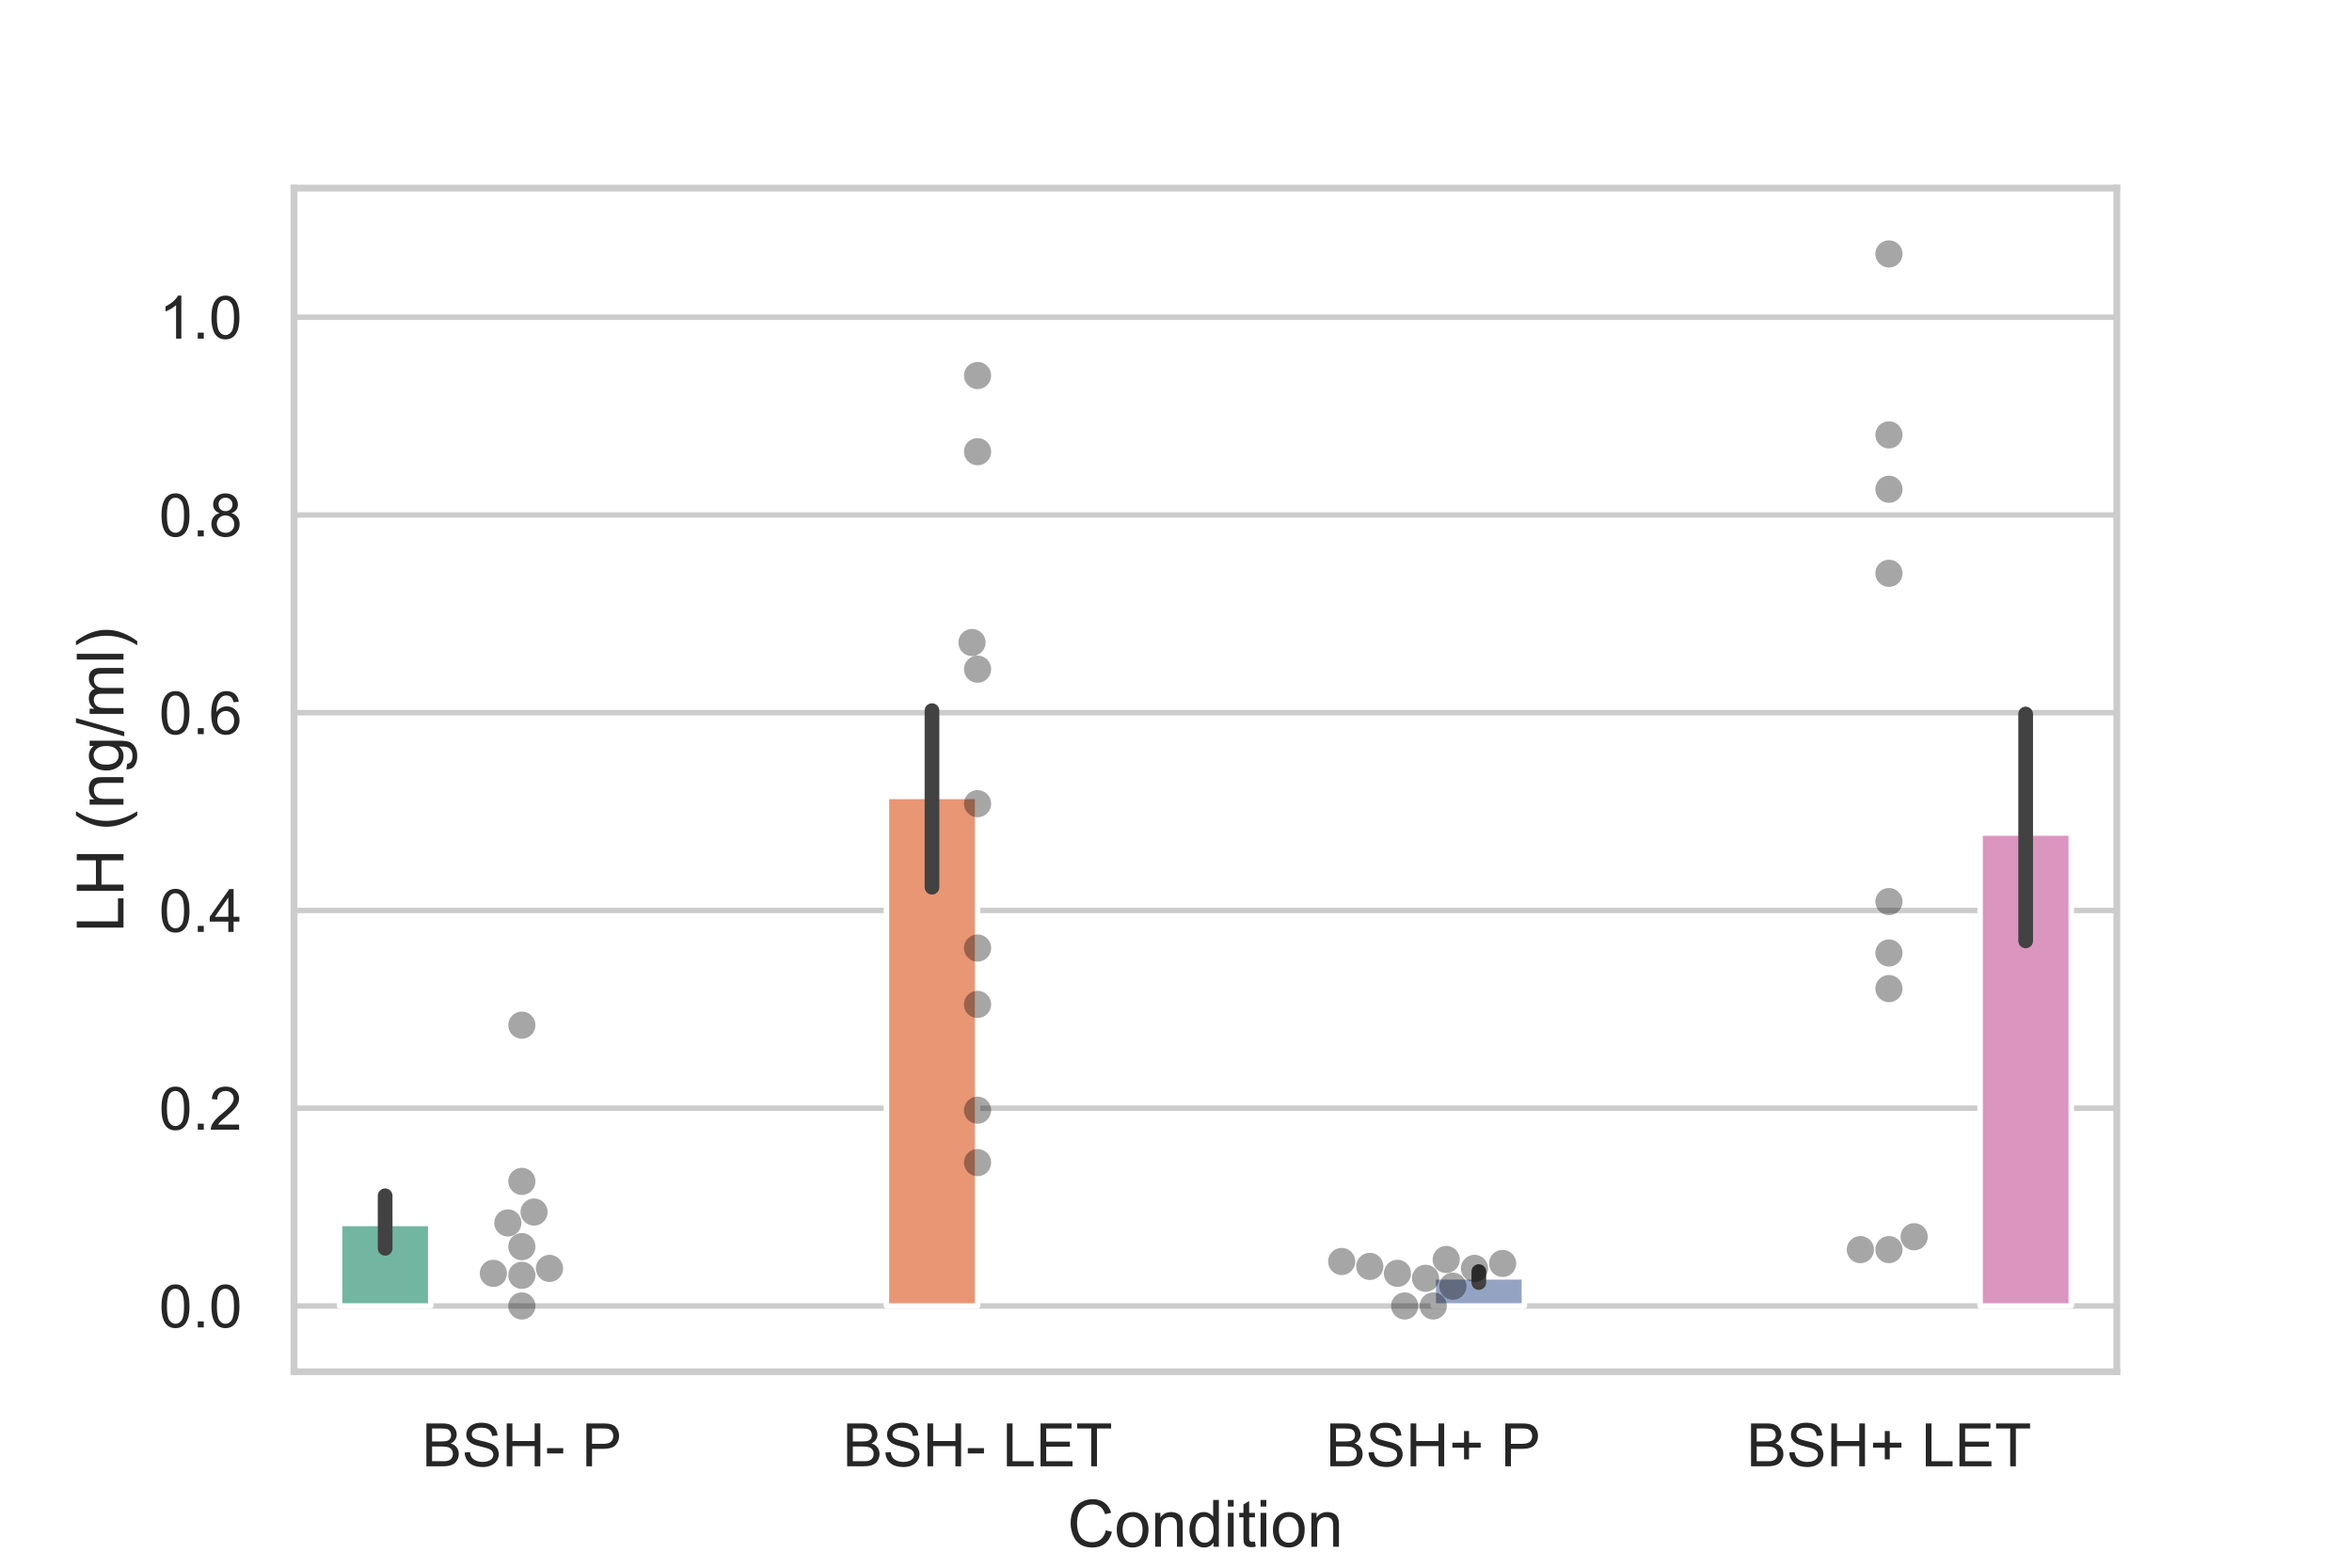 <?xml version="1.0" encoding="utf-8" standalone="no"?>
<!DOCTYPE svg PUBLIC "-//W3C//DTD SVG 1.1//EN"
  "http://www.w3.org/Graphics/SVG/1.1/DTD/svg11.dtd">
<!-- Created with matplotlib (https://matplotlib.org/) -->
<svg height="288pt" version="1.1" viewBox="0 0 432 288" width="432pt" xmlns="http://www.w3.org/2000/svg" xmlns:xlink="http://www.w3.org/1999/xlink">
 <defs>
  <style type="text/css">
*{stroke-linecap:butt;stroke-linejoin:round;white-space:pre;}
  </style>
 </defs>
 <g id="figure_1">
  <g id="patch_1">
   <path d="M 0 288 
L 432 288 
L 432 0 
L 0 0 
z
" style="fill:#ffffff;"/>
  </g>
  <g id="axes_1">
   <g id="patch_2">
    <path d="M 54 252 
L 388.8 252 
L 388.8 34.56 
L 54 34.56 
z
" style="fill:#ffffff;"/>
   </g>
   <g id="matplotlib.axis_1">
    <g id="xtick_1">
     <g id="text_1">
      <!-- BSH- P -->
      <defs>
       <path d="M 7.328 0 
L 7.328 71.578 
L 34.188 71.578 
Q 42.391 71.578 47.344 69.406 
Q 52.297 67.234 55.094 62.719 
Q 57.906 58.203 57.906 53.266 
Q 57.906 48.688 55.422 44.625 
Q 52.938 40.578 47.906 38.094 
Q 54.391 36.188 57.875 31.594 
Q 61.375 27 61.375 20.75 
Q 61.375 15.719 59.25 11.391 
Q 57.125 7.078 54 4.734 
Q 50.875 2.391 46.156 1.188 
Q 41.453 0 34.625 0 
z
M 16.797 41.5 
L 32.281 41.5 
Q 38.578 41.5 41.312 42.328 
Q 44.922 43.406 46.75 45.891 
Q 48.578 48.391 48.578 52.156 
Q 48.578 55.719 46.875 58.422 
Q 45.172 61.141 41.984 62.141 
Q 38.812 63.141 31.109 63.141 
L 16.797 63.141 
z
M 16.797 8.453 
L 34.625 8.453 
Q 39.203 8.453 41.062 8.797 
Q 44.344 9.375 46.531 10.734 
Q 48.734 12.109 50.141 14.719 
Q 51.562 17.328 51.562 20.75 
Q 51.562 24.75 49.516 27.703 
Q 47.469 30.672 43.828 31.859 
Q 40.188 33.062 33.344 33.062 
L 16.797 33.062 
z
" id="ArialMT-66"/>
       <path d="M 4.5 23 
L 13.422 23.781 
Q 14.062 18.406 16.375 14.969 
Q 18.703 11.531 23.578 9.406 
Q 28.469 7.281 34.578 7.281 
Q 39.984 7.281 44.141 8.891 
Q 48.297 10.5 50.312 13.297 
Q 52.344 16.109 52.344 19.438 
Q 52.344 22.797 50.391 25.312 
Q 48.438 27.828 43.953 29.547 
Q 41.062 30.672 31.203 33.031 
Q 21.344 35.406 17.391 37.5 
Q 12.25 40.188 9.734 44.156 
Q 7.234 48.141 7.234 53.078 
Q 7.234 58.5 10.297 63.203 
Q 13.375 67.922 19.281 70.359 
Q 25.203 72.797 32.422 72.797 
Q 40.375 72.797 46.453 70.234 
Q 52.547 67.672 55.812 62.688 
Q 59.078 57.719 59.328 51.422 
L 50.25 50.734 
Q 49.516 57.516 45.281 60.984 
Q 41.062 64.453 32.812 64.453 
Q 24.219 64.453 20.281 61.297 
Q 16.359 58.156 16.359 53.719 
Q 16.359 49.859 19.141 47.359 
Q 21.875 44.875 33.422 42.266 
Q 44.969 39.656 49.266 37.703 
Q 55.516 34.812 58.484 30.391 
Q 61.469 25.984 61.469 20.219 
Q 61.469 14.5 58.203 9.438 
Q 54.938 4.391 48.797 1.578 
Q 42.672 -1.219 35.016 -1.219 
Q 25.297 -1.219 18.719 1.609 
Q 12.156 4.438 8.422 10.125 
Q 4.688 15.828 4.5 23 
z
" id="ArialMT-83"/>
       <path d="M 8.016 0 
L 8.016 71.578 
L 17.484 71.578 
L 17.484 42.188 
L 54.688 42.188 
L 54.688 71.578 
L 64.156 71.578 
L 64.156 0 
L 54.688 0 
L 54.688 33.734 
L 17.484 33.734 
L 17.484 0 
z
" id="ArialMT-72"/>
       <path d="M 3.172 21.484 
L 3.172 30.328 
L 30.172 30.328 
L 30.172 21.484 
z
" id="ArialMT-45"/>
       <path id="ArialMT-32"/>
       <path d="M 7.719 0 
L 7.719 71.578 
L 34.719 71.578 
Q 41.844 71.578 45.609 70.906 
Q 50.875 70.016 54.438 67.547 
Q 58.016 65.094 60.188 60.641 
Q 62.359 56.203 62.359 50.875 
Q 62.359 41.75 56.547 35.422 
Q 50.734 29.109 35.547 29.109 
L 17.188 29.109 
L 17.188 0 
z
M 17.188 37.547 
L 35.688 37.547 
Q 44.875 37.547 48.734 40.969 
Q 52.594 44.391 52.594 50.594 
Q 52.594 55.078 50.312 58.266 
Q 48.047 61.469 44.344 62.5 
Q 41.938 63.141 35.5 63.141 
L 17.188 63.141 
z
" id="ArialMT-80"/>
      </defs>
      <g style="fill:#262626;" transform="translate(77.513 269.374)scale(0.11 -0.11)">
       <use xlink:href="#ArialMT-66"/>
       <use x="66.699" xlink:href="#ArialMT-83"/>
       <use x="133.398" xlink:href="#ArialMT-72"/>
       <use x="205.615" xlink:href="#ArialMT-45"/>
       <use x="238.916" xlink:href="#ArialMT-32"/>
       <use x="266.699" xlink:href="#ArialMT-80"/>
      </g>
     </g>
    </g>
    <g id="xtick_2">
     <g id="text_2">
      <!-- BSH- LET -->
      <defs>
       <path d="M 7.328 0 
L 7.328 71.578 
L 16.797 71.578 
L 16.797 8.453 
L 52.047 8.453 
L 52.047 0 
z
" id="ArialMT-76"/>
       <path d="M 7.906 0 
L 7.906 71.578 
L 59.672 71.578 
L 59.672 63.141 
L 17.391 63.141 
L 17.391 41.219 
L 56.984 41.219 
L 56.984 32.812 
L 17.391 32.812 
L 17.391 8.453 
L 61.328 8.453 
L 61.328 0 
z
" id="ArialMT-69"/>
       <path d="M 25.922 0 
L 25.922 63.141 
L 2.344 63.141 
L 2.344 71.578 
L 59.078 71.578 
L 59.078 63.141 
L 35.406 63.141 
L 35.406 0 
z
" id="ArialMT-84"/>
      </defs>
      <g style="fill:#262626;" transform="translate(154.795 269.374)scale(0.11 -0.11)">
       <use xlink:href="#ArialMT-66"/>
       <use x="66.699" xlink:href="#ArialMT-83"/>
       <use x="133.398" xlink:href="#ArialMT-72"/>
       <use x="205.615" xlink:href="#ArialMT-45"/>
       <use x="238.916" xlink:href="#ArialMT-32"/>
       <use x="266.699" xlink:href="#ArialMT-76"/>
       <use x="322.314" xlink:href="#ArialMT-69"/>
       <use x="389.014" xlink:href="#ArialMT-84"/>
      </g>
     </g>
    </g>
    <g id="xtick_3">
     <g id="text_3">
      <!-- BSH+ P -->
      <defs>
       <path d="M 25.047 11.578 
L 25.047 31.203 
L 5.562 31.203 
L 5.562 39.406 
L 25.047 39.406 
L 25.047 58.891 
L 33.344 58.891 
L 33.344 39.406 
L 52.828 39.406 
L 52.828 31.203 
L 33.344 31.203 
L 33.344 11.578 
z
" id="ArialMT-43"/>
      </defs>
      <g style="fill:#262626;" transform="translate(243.532 269.374)scale(0.11 -0.11)">
       <use xlink:href="#ArialMT-66"/>
       <use x="66.699" xlink:href="#ArialMT-83"/>
       <use x="133.398" xlink:href="#ArialMT-72"/>
       <use x="205.615" xlink:href="#ArialMT-43"/>
       <use x="264.014" xlink:href="#ArialMT-32"/>
       <use x="291.797" xlink:href="#ArialMT-80"/>
      </g>
     </g>
    </g>
    <g id="xtick_4">
     <g id="text_4">
      <!-- BSH+ LET -->
      <g style="fill:#262626;" transform="translate(320.814 269.374)scale(0.11 -0.11)">
       <use xlink:href="#ArialMT-66"/>
       <use x="66.699" xlink:href="#ArialMT-83"/>
       <use x="133.398" xlink:href="#ArialMT-72"/>
       <use x="205.615" xlink:href="#ArialMT-43"/>
       <use x="264.014" xlink:href="#ArialMT-32"/>
       <use x="291.797" xlink:href="#ArialMT-76"/>
       <use x="347.412" xlink:href="#ArialMT-69"/>
       <use x="414.111" xlink:href="#ArialMT-84"/>
      </g>
     </g>
    </g>
    <g id="text_5">
     <!-- Condition -->
     <defs>
      <path d="M 58.797 25.094 
L 68.266 22.703 
Q 65.281 11.031 57.547 4.906 
Q 49.812 -1.219 38.625 -1.219 
Q 27.047 -1.219 19.797 3.484 
Q 12.547 8.203 8.766 17.141 
Q 4.984 26.078 4.984 36.328 
Q 4.984 47.516 9.25 55.828 
Q 13.531 64.156 21.406 68.469 
Q 29.297 72.797 38.766 72.797 
Q 49.516 72.797 56.828 67.328 
Q 64.156 61.859 67.047 51.953 
L 57.719 49.75 
Q 55.219 57.562 50.484 61.125 
Q 45.75 64.703 38.578 64.703 
Q 30.328 64.703 24.781 60.734 
Q 19.234 56.781 16.984 50.109 
Q 14.75 43.453 14.75 36.375 
Q 14.75 27.25 17.406 20.438 
Q 20.062 13.625 25.672 10.25 
Q 31.297 6.891 37.844 6.891 
Q 45.797 6.891 51.312 11.469 
Q 56.844 16.062 58.797 25.094 
z
" id="ArialMT-67"/>
      <path d="M 3.328 25.922 
Q 3.328 40.328 11.328 47.266 
Q 18.016 53.031 27.641 53.031 
Q 38.328 53.031 45.109 46.016 
Q 51.906 39.016 51.906 26.656 
Q 51.906 16.656 48.906 10.906 
Q 45.906 5.172 40.156 2 
Q 34.422 -1.172 27.641 -1.172 
Q 16.75 -1.172 10.031 5.812 
Q 3.328 12.797 3.328 25.922 
z
M 12.359 25.922 
Q 12.359 15.969 16.703 11.016 
Q 21.047 6.062 27.641 6.062 
Q 34.188 6.062 38.531 11.031 
Q 42.875 16.016 42.875 26.219 
Q 42.875 35.844 38.5 40.797 
Q 34.125 45.75 27.641 45.75 
Q 21.047 45.75 16.703 40.812 
Q 12.359 35.891 12.359 25.922 
z
" id="ArialMT-111"/>
      <path d="M 6.594 0 
L 6.594 51.859 
L 14.5 51.859 
L 14.5 44.484 
Q 20.219 53.031 31 53.031 
Q 35.688 53.031 39.625 51.344 
Q 43.562 49.656 45.516 46.922 
Q 47.469 44.188 48.25 40.438 
Q 48.734 37.984 48.734 31.891 
L 48.734 0 
L 39.938 0 
L 39.938 31.547 
Q 39.938 36.922 38.906 39.578 
Q 37.891 42.234 35.281 43.812 
Q 32.672 45.406 29.156 45.406 
Q 23.531 45.406 19.453 41.844 
Q 15.375 38.281 15.375 28.328 
L 15.375 0 
z
" id="ArialMT-110"/>
      <path d="M 40.234 0 
L 40.234 6.547 
Q 35.297 -1.172 25.734 -1.172 
Q 19.531 -1.172 14.328 2.25 
Q 9.125 5.672 6.266 11.797 
Q 3.422 17.922 3.422 25.875 
Q 3.422 33.641 6 39.969 
Q 8.594 46.297 13.766 49.656 
Q 18.953 53.031 25.344 53.031 
Q 30.031 53.031 33.688 51.047 
Q 37.359 49.078 39.656 45.906 
L 39.656 71.578 
L 48.391 71.578 
L 48.391 0 
z
M 12.453 25.875 
Q 12.453 15.922 16.641 10.984 
Q 20.844 6.062 26.562 6.062 
Q 32.328 6.062 36.344 10.766 
Q 40.375 15.484 40.375 25.141 
Q 40.375 35.797 36.266 40.766 
Q 32.172 45.75 26.172 45.75 
Q 20.312 45.75 16.375 40.969 
Q 12.453 36.188 12.453 25.875 
z
" id="ArialMT-100"/>
      <path d="M 6.641 61.469 
L 6.641 71.578 
L 15.438 71.578 
L 15.438 61.469 
z
M 6.641 0 
L 6.641 51.859 
L 15.438 51.859 
L 15.438 0 
z
" id="ArialMT-105"/>
      <path d="M 25.781 7.859 
L 27.047 0.094 
Q 23.344 -0.688 20.406 -0.688 
Q 15.625 -0.688 12.984 0.828 
Q 10.359 2.344 9.281 4.812 
Q 8.203 7.281 8.203 15.188 
L 8.203 45.016 
L 1.766 45.016 
L 1.766 51.859 
L 8.203 51.859 
L 8.203 64.703 
L 16.938 69.969 
L 16.938 51.859 
L 25.781 51.859 
L 25.781 45.016 
L 16.938 45.016 
L 16.938 14.703 
Q 16.938 10.938 17.406 9.859 
Q 17.875 8.797 18.922 8.156 
Q 19.969 7.516 21.922 7.516 
Q 23.391 7.516 25.781 7.859 
z
" id="ArialMT-116"/>
     </defs>
     <g style="fill:#262626;" transform="translate(196.051 284.149)scale(0.12 -0.12)">
      <use xlink:href="#ArialMT-67"/>
      <use x="72.217" xlink:href="#ArialMT-111"/>
      <use x="127.832" xlink:href="#ArialMT-110"/>
      <use x="183.447" xlink:href="#ArialMT-100"/>
      <use x="239.062" xlink:href="#ArialMT-105"/>
      <use x="261.279" xlink:href="#ArialMT-116"/>
      <use x="289.062" xlink:href="#ArialMT-105"/>
      <use x="311.279" xlink:href="#ArialMT-111"/>
      <use x="366.895" xlink:href="#ArialMT-110"/>
     </g>
    </g>
   </g>
   <g id="matplotlib.axis_2">
    <g id="ytick_1">
     <g id="line2d_1">
      <path clip-path="url(#pdc16685ff1)" d="M 54 239.92 
L 388.8 239.92 
" style="fill:none;stroke:#cccccc;stroke-linecap:round;"/>
     </g>
     <g id="text_6">
      <!-- 0.0 -->
      <defs>
       <path d="M 4.156 35.297 
Q 4.156 48 6.766 55.734 
Q 9.375 63.484 14.516 67.672 
Q 19.672 71.875 27.484 71.875 
Q 33.25 71.875 37.594 69.547 
Q 41.938 67.234 44.766 62.859 
Q 47.609 58.5 49.219 52.219 
Q 50.828 45.953 50.828 35.297 
Q 50.828 22.703 48.234 14.969 
Q 45.656 7.234 40.5 3 
Q 35.359 -1.219 27.484 -1.219 
Q 17.141 -1.219 11.234 6.203 
Q 4.156 15.141 4.156 35.297 
z
M 13.188 35.297 
Q 13.188 17.672 17.312 11.828 
Q 21.438 6 27.484 6 
Q 33.547 6 37.672 11.859 
Q 41.797 17.719 41.797 35.297 
Q 41.797 52.984 37.672 58.781 
Q 33.547 64.594 27.391 64.594 
Q 21.344 64.594 17.719 59.469 
Q 13.188 52.938 13.188 35.297 
z
" id="ArialMT-48"/>
       <path d="M 9.078 0 
L 9.078 10.016 
L 19.094 10.016 
L 19.094 0 
z
" id="ArialMT-46"/>
      </defs>
      <g style="fill:#262626;" transform="translate(29.21 243.857)scale(0.11 -0.11)">
       <use xlink:href="#ArialMT-48"/>
       <use x="55.615" xlink:href="#ArialMT-46"/>
       <use x="83.398" xlink:href="#ArialMT-48"/>
      </g>
     </g>
    </g>
    <g id="ytick_2">
     <g id="line2d_2">
      <path clip-path="url(#pdc16685ff1)" d="M 54 203.591 
L 388.8 203.591 
" style="fill:none;stroke:#cccccc;stroke-linecap:round;"/>
     </g>
     <g id="text_7">
      <!-- 0.2 -->
      <defs>
       <path d="M 50.344 8.453 
L 50.344 0 
L 3.031 0 
Q 2.938 3.172 4.047 6.109 
Q 5.859 10.938 9.828 15.625 
Q 13.812 20.312 21.344 26.469 
Q 33.016 36.031 37.109 41.625 
Q 41.219 47.219 41.219 52.203 
Q 41.219 57.422 37.469 61 
Q 33.734 64.594 27.734 64.594 
Q 21.391 64.594 17.578 60.781 
Q 13.766 56.984 13.719 50.25 
L 4.688 51.172 
Q 5.609 61.281 11.656 66.578 
Q 17.719 71.875 27.938 71.875 
Q 38.234 71.875 44.234 66.156 
Q 50.25 60.453 50.25 52 
Q 50.25 47.703 48.484 43.547 
Q 46.734 39.406 42.656 34.812 
Q 38.578 30.219 29.109 22.219 
Q 21.188 15.578 18.938 13.203 
Q 16.703 10.844 15.234 8.453 
z
" id="ArialMT-50"/>
      </defs>
      <g style="fill:#262626;" transform="translate(29.21 207.528)scale(0.11 -0.11)">
       <use xlink:href="#ArialMT-48"/>
       <use x="55.615" xlink:href="#ArialMT-46"/>
       <use x="83.398" xlink:href="#ArialMT-50"/>
      </g>
     </g>
    </g>
    <g id="ytick_3">
     <g id="line2d_3">
      <path clip-path="url(#pdc16685ff1)" d="M 54 167.263 
L 388.8 167.263 
" style="fill:none;stroke:#cccccc;stroke-linecap:round;"/>
     </g>
     <g id="text_8">
      <!-- 0.4 -->
      <defs>
       <path d="M 32.328 0 
L 32.328 17.141 
L 1.266 17.141 
L 1.266 25.203 
L 33.938 71.578 
L 41.109 71.578 
L 41.109 25.203 
L 50.781 25.203 
L 50.781 17.141 
L 41.109 17.141 
L 41.109 0 
z
M 32.328 25.203 
L 32.328 57.469 
L 9.906 25.203 
z
" id="ArialMT-52"/>
      </defs>
      <g style="fill:#262626;" transform="translate(29.21 171.199)scale(0.11 -0.11)">
       <use xlink:href="#ArialMT-48"/>
       <use x="55.615" xlink:href="#ArialMT-46"/>
       <use x="83.398" xlink:href="#ArialMT-52"/>
      </g>
     </g>
    </g>
    <g id="ytick_4">
     <g id="line2d_4">
      <path clip-path="url(#pdc16685ff1)" d="M 54 130.934 
L 388.8 130.934 
" style="fill:none;stroke:#cccccc;stroke-linecap:round;"/>
     </g>
     <g id="text_9">
      <!-- 0.6 -->
      <defs>
       <path d="M 49.75 54.047 
L 41.016 53.375 
Q 39.844 58.547 37.703 60.891 
Q 34.125 64.656 28.906 64.656 
Q 24.703 64.656 21.531 62.312 
Q 17.391 59.281 14.984 53.469 
Q 12.594 47.656 12.5 36.922 
Q 15.672 41.75 20.266 44.094 
Q 24.859 46.438 29.891 46.438 
Q 38.672 46.438 44.844 39.969 
Q 51.031 33.5 51.031 23.25 
Q 51.031 16.5 48.125 10.719 
Q 45.219 4.938 40.141 1.859 
Q 35.062 -1.219 28.609 -1.219 
Q 17.625 -1.219 10.688 6.859 
Q 3.766 14.938 3.766 33.5 
Q 3.766 54.25 11.422 63.672 
Q 18.109 71.875 29.438 71.875 
Q 37.891 71.875 43.281 67.141 
Q 48.688 62.406 49.75 54.047 
z
M 13.875 23.188 
Q 13.875 18.656 15.797 14.5 
Q 17.719 10.359 21.188 8.172 
Q 24.656 6 28.469 6 
Q 34.031 6 38.031 10.484 
Q 42.047 14.984 42.047 22.703 
Q 42.047 30.125 38.078 34.391 
Q 34.125 38.672 28.125 38.672 
Q 22.172 38.672 18.016 34.391 
Q 13.875 30.125 13.875 23.188 
z
" id="ArialMT-54"/>
      </defs>
      <g style="fill:#262626;" transform="translate(29.21 134.871)scale(0.11 -0.11)">
       <use xlink:href="#ArialMT-48"/>
       <use x="55.615" xlink:href="#ArialMT-46"/>
       <use x="83.398" xlink:href="#ArialMT-54"/>
      </g>
     </g>
    </g>
    <g id="ytick_5">
     <g id="line2d_5">
      <path clip-path="url(#pdc16685ff1)" d="M 54 94.605 
L 388.8 94.605 
" style="fill:none;stroke:#cccccc;stroke-linecap:round;"/>
     </g>
     <g id="text_10">
      <!-- 0.8 -->
      <defs>
       <path d="M 17.672 38.812 
Q 12.203 40.828 9.562 44.531 
Q 6.938 48.25 6.938 53.422 
Q 6.938 61.234 12.547 66.547 
Q 18.172 71.875 27.484 71.875 
Q 36.859 71.875 42.578 66.422 
Q 48.297 60.984 48.297 53.172 
Q 48.297 48.188 45.672 44.5 
Q 43.062 40.828 37.75 38.812 
Q 44.344 36.672 47.781 31.875 
Q 51.219 27.094 51.219 20.453 
Q 51.219 11.281 44.719 5.031 
Q 38.234 -1.219 27.641 -1.219 
Q 17.047 -1.219 10.547 5.047 
Q 4.047 11.328 4.047 20.703 
Q 4.047 27.688 7.594 32.391 
Q 11.141 37.109 17.672 38.812 
z
M 15.922 53.719 
Q 15.922 48.641 19.188 45.406 
Q 22.469 42.188 27.688 42.188 
Q 32.766 42.188 36.016 45.375 
Q 39.266 48.578 39.266 53.219 
Q 39.266 58.062 35.906 61.359 
Q 32.562 64.656 27.594 64.656 
Q 22.562 64.656 19.234 61.422 
Q 15.922 58.203 15.922 53.719 
z
M 13.094 20.656 
Q 13.094 16.891 14.875 13.375 
Q 16.656 9.859 20.172 7.922 
Q 23.688 6 27.734 6 
Q 34.031 6 38.125 10.047 
Q 42.234 14.109 42.234 20.359 
Q 42.234 26.703 38.016 30.859 
Q 33.797 35.016 27.438 35.016 
Q 21.234 35.016 17.156 30.906 
Q 13.094 26.812 13.094 20.656 
z
" id="ArialMT-56"/>
      </defs>
      <g style="fill:#262626;" transform="translate(29.21 98.542)scale(0.11 -0.11)">
       <use xlink:href="#ArialMT-48"/>
       <use x="55.615" xlink:href="#ArialMT-46"/>
       <use x="83.398" xlink:href="#ArialMT-56"/>
      </g>
     </g>
    </g>
    <g id="ytick_6">
     <g id="line2d_6">
      <path clip-path="url(#pdc16685ff1)" d="M 54 58.276 
L 388.8 58.276 
" style="fill:none;stroke:#cccccc;stroke-linecap:round;"/>
     </g>
     <g id="text_11">
      <!-- 1.0 -->
      <defs>
       <path d="M 37.25 0 
L 28.469 0 
L 28.469 56 
Q 25.297 52.984 20.141 49.953 
Q 14.984 46.922 10.891 45.406 
L 10.891 53.906 
Q 18.266 57.375 23.781 62.297 
Q 29.297 67.234 31.594 71.875 
L 37.25 71.875 
z
" id="ArialMT-49"/>
      </defs>
      <g style="fill:#262626;" transform="translate(29.21 62.213)scale(0.11 -0.11)">
       <use xlink:href="#ArialMT-49"/>
       <use x="55.615" xlink:href="#ArialMT-46"/>
       <use x="83.398" xlink:href="#ArialMT-48"/>
      </g>
     </g>
    </g>
    <g id="text_12">
     <!-- LH (ng/ml) -->
     <defs>
      <path d="M 23.391 -21.047 
Q 16.109 -11.859 11.078 0.438 
Q 6.062 12.75 6.062 25.922 
Q 6.062 37.547 9.812 48.188 
Q 14.203 60.547 23.391 72.797 
L 29.688 72.797 
Q 23.781 62.641 21.875 58.297 
Q 18.891 51.562 17.188 44.234 
Q 15.094 35.109 15.094 25.875 
Q 15.094 2.391 29.688 -21.047 
z
" id="ArialMT-40"/>
      <path d="M 4.984 -4.297 
L 13.531 -5.562 
Q 14.062 -9.516 16.5 -11.328 
Q 19.781 -13.766 25.438 -13.766 
Q 31.547 -13.766 34.859 -11.328 
Q 38.188 -8.891 39.359 -4.5 
Q 40.047 -1.812 39.984 6.781 
Q 34.234 0 25.641 0 
Q 14.938 0 9.078 7.719 
Q 3.219 15.438 3.219 26.219 
Q 3.219 33.641 5.906 39.906 
Q 8.594 46.188 13.688 49.609 
Q 18.797 53.031 25.688 53.031 
Q 34.859 53.031 40.828 45.609 
L 40.828 51.859 
L 48.922 51.859 
L 48.922 7.031 
Q 48.922 -5.078 46.453 -10.125 
Q 44 -15.188 38.641 -18.109 
Q 33.297 -21.047 25.484 -21.047 
Q 16.219 -21.047 10.5 -16.875 
Q 4.781 -12.703 4.984 -4.297 
z
M 12.25 26.859 
Q 12.25 16.656 16.297 11.969 
Q 20.359 7.281 26.469 7.281 
Q 32.516 7.281 36.609 11.938 
Q 40.719 16.609 40.719 26.562 
Q 40.719 36.078 36.5 40.906 
Q 32.281 45.75 26.312 45.75 
Q 20.453 45.75 16.344 40.984 
Q 12.25 36.234 12.25 26.859 
z
" id="ArialMT-103"/>
      <path d="M 0 -1.219 
L 20.75 72.797 
L 27.781 72.797 
L 7.078 -1.219 
z
" id="ArialMT-47"/>
      <path d="M 6.594 0 
L 6.594 51.859 
L 14.453 51.859 
L 14.453 44.578 
Q 16.891 48.391 20.938 50.703 
Q 25 53.031 30.172 53.031 
Q 35.938 53.031 39.625 50.641 
Q 43.312 48.25 44.828 43.953 
Q 50.984 53.031 60.844 53.031 
Q 68.562 53.031 72.703 48.75 
Q 76.859 44.484 76.859 35.594 
L 76.859 0 
L 68.109 0 
L 68.109 32.672 
Q 68.109 37.938 67.25 40.25 
Q 66.406 42.578 64.156 43.984 
Q 61.922 45.406 58.891 45.406 
Q 53.422 45.406 49.797 41.766 
Q 46.188 38.141 46.188 30.125 
L 46.188 0 
L 37.406 0 
L 37.406 33.688 
Q 37.406 39.547 35.25 42.469 
Q 33.109 45.406 28.219 45.406 
Q 24.516 45.406 21.359 43.453 
Q 18.219 41.5 16.797 37.734 
Q 15.375 33.984 15.375 26.906 
L 15.375 0 
z
" id="ArialMT-109"/>
      <path d="M 6.391 0 
L 6.391 71.578 
L 15.188 71.578 
L 15.188 0 
z
" id="ArialMT-108"/>
      <path d="M 12.359 -21.047 
L 6.062 -21.047 
Q 20.656 2.391 20.656 25.875 
Q 20.656 35.062 18.562 44.094 
Q 16.891 51.422 13.922 58.156 
Q 12.016 62.547 6.062 72.797 
L 12.359 72.797 
Q 21.531 60.547 25.922 48.188 
Q 29.688 37.547 29.688 25.922 
Q 29.688 12.75 24.625 0.438 
Q 19.578 -11.859 12.359 -21.047 
z
" id="ArialMT-41"/>
     </defs>
     <g style="fill:#262626;" transform="translate(22.684 171.283)rotate(-90)scale(0.12 -0.12)">
      <use xlink:href="#ArialMT-76"/>
      <use x="55.615" xlink:href="#ArialMT-72"/>
      <use x="127.832" xlink:href="#ArialMT-32"/>
      <use x="155.615" xlink:href="#ArialMT-40"/>
      <use x="188.916" xlink:href="#ArialMT-110"/>
      <use x="244.531" xlink:href="#ArialMT-103"/>
      <use x="300.146" xlink:href="#ArialMT-47"/>
      <use x="327.93" xlink:href="#ArialMT-109"/>
      <use x="411.23" xlink:href="#ArialMT-108"/>
      <use x="433.447" xlink:href="#ArialMT-41"/>
     </g>
    </g>
   </g>
   <g id="patch_3">
    <path clip-path="url(#pdc16685ff1)" d="M 62.37 239.92 
L 79.11 239.92 
L 79.11 224.763 
L 62.37 224.763 
z
" style="fill:#72b6a1;stroke:#ffffff;stroke-linejoin:miter;"/>
   </g>
   <g id="patch_4">
    <path clip-path="url(#pdc16685ff1)" d="z
" style="fill:#72b6a1;stroke:#ffffff;stroke-linejoin:miter;"/>
   </g>
   <g id="patch_5">
    <path clip-path="url(#pdc16685ff1)" d="z
" style="fill:#72b6a1;stroke:#ffffff;stroke-linejoin:miter;"/>
   </g>
   <g id="patch_6">
    <path clip-path="url(#pdc16685ff1)" d="z
" style="fill:#72b6a1;stroke:#ffffff;stroke-linejoin:miter;"/>
   </g>
   <g id="patch_7">
    <path clip-path="url(#pdc16685ff1)" d="z
" style="fill:#e99675;stroke:#ffffff;stroke-linejoin:miter;"/>
   </g>
   <g id="patch_8">
    <path clip-path="url(#pdc16685ff1)" d="M 162.81 239.92 
L 179.55 239.92 
L 179.55 146.313 
L 162.81 146.313 
z
" style="fill:#e99675;stroke:#ffffff;stroke-linejoin:miter;"/>
   </g>
   <g id="patch_9">
    <path clip-path="url(#pdc16685ff1)" d="z
" style="fill:#e99675;stroke:#ffffff;stroke-linejoin:miter;"/>
   </g>
   <g id="patch_10">
    <path clip-path="url(#pdc16685ff1)" d="z
" style="fill:#e99675;stroke:#ffffff;stroke-linejoin:miter;"/>
   </g>
   <g id="patch_11">
    <path clip-path="url(#pdc16685ff1)" d="z
" style="fill:#95a3c3;stroke:#ffffff;stroke-linejoin:miter;"/>
   </g>
   <g id="patch_12">
    <path clip-path="url(#pdc16685ff1)" d="z
" style="fill:#95a3c3;stroke:#ffffff;stroke-linejoin:miter;"/>
   </g>
   <g id="patch_13">
    <path clip-path="url(#pdc16685ff1)" d="M 263.25 239.92 
L 279.99 239.92 
L 279.99 234.58 
L 263.25 234.58 
z
" style="fill:#95a3c3;stroke:#ffffff;stroke-linejoin:miter;"/>
   </g>
   <g id="patch_14">
    <path clip-path="url(#pdc16685ff1)" d="z
" style="fill:#95a3c3;stroke:#ffffff;stroke-linejoin:miter;"/>
   </g>
   <g id="patch_15">
    <path clip-path="url(#pdc16685ff1)" d="z
" style="fill:#db96c0;stroke:#ffffff;stroke-linejoin:miter;"/>
   </g>
   <g id="patch_16">
    <path clip-path="url(#pdc16685ff1)" d="z
" style="fill:#db96c0;stroke:#ffffff;stroke-linejoin:miter;"/>
   </g>
   <g id="patch_17">
    <path clip-path="url(#pdc16685ff1)" d="z
" style="fill:#db96c0;stroke:#ffffff;stroke-linejoin:miter;"/>
   </g>
   <g id="patch_18">
    <path clip-path="url(#pdc16685ff1)" d="M 363.69 239.92 
L 380.43 239.92 
L 380.43 153.04 
L 363.69 153.04 
z
" style="fill:#db96c0;stroke:#ffffff;stroke-linejoin:miter;"/>
   </g>
   <g id="line2d_7">
    <path clip-path="url(#pdc16685ff1)" d="M 70.74 229.328 
L 70.74 219.674 
" style="fill:none;stroke:#424242;stroke-linecap:round;stroke-width:2.7;"/>
   </g>
   <g id="line2d_8">
    <path clip-path="url(#pdc16685ff1)" d="M 0 0 
" style="fill:none;stroke:#424242;stroke-linecap:round;stroke-width:2.7;"/>
   </g>
   <g id="line2d_9">
    <path clip-path="url(#pdc16685ff1)" d="M 0 0 
" style="fill:none;stroke:#424242;stroke-linecap:round;stroke-width:2.7;"/>
   </g>
   <g id="line2d_10">
    <path clip-path="url(#pdc16685ff1)" d="M 0 0 
" style="fill:none;stroke:#424242;stroke-linecap:round;stroke-width:2.7;"/>
   </g>
   <g id="line2d_11">
    <path clip-path="url(#pdc16685ff1)" d="M 0 0 
" style="fill:none;stroke:#424242;stroke-linecap:round;stroke-width:2.7;"/>
   </g>
   <g id="line2d_12">
    <path clip-path="url(#pdc16685ff1)" d="M 171.18 162.984 
L 171.18 130.55 
" style="fill:none;stroke:#424242;stroke-linecap:round;stroke-width:2.7;"/>
   </g>
   <g id="line2d_13">
    <path clip-path="url(#pdc16685ff1)" d="M 0 0 
" style="fill:none;stroke:#424242;stroke-linecap:round;stroke-width:2.7;"/>
   </g>
   <g id="line2d_14">
    <path clip-path="url(#pdc16685ff1)" d="M 0 0 
" style="fill:none;stroke:#424242;stroke-linecap:round;stroke-width:2.7;"/>
   </g>
   <g id="line2d_15">
    <path clip-path="url(#pdc16685ff1)" d="M 0 0 
" style="fill:none;stroke:#424242;stroke-linecap:round;stroke-width:2.7;"/>
   </g>
   <g id="line2d_16">
    <path clip-path="url(#pdc16685ff1)" d="M 0 0 
" style="fill:none;stroke:#424242;stroke-linecap:round;stroke-width:2.7;"/>
   </g>
   <g id="line2d_17">
    <path clip-path="url(#pdc16685ff1)" d="M 271.62 235.615 
L 271.62 233.599 
" style="fill:none;stroke:#424242;stroke-linecap:round;stroke-width:2.7;"/>
   </g>
   <g id="line2d_18">
    <path clip-path="url(#pdc16685ff1)" d="M 0 0 
" style="fill:none;stroke:#424242;stroke-linecap:round;stroke-width:2.7;"/>
   </g>
   <g id="line2d_19">
    <path clip-path="url(#pdc16685ff1)" d="M 0 0 
" style="fill:none;stroke:#424242;stroke-linecap:round;stroke-width:2.7;"/>
   </g>
   <g id="line2d_20">
    <path clip-path="url(#pdc16685ff1)" d="M 0 0 
" style="fill:none;stroke:#424242;stroke-linecap:round;stroke-width:2.7;"/>
   </g>
   <g id="line2d_21">
    <path clip-path="url(#pdc16685ff1)" d="M 0 0 
" style="fill:none;stroke:#424242;stroke-linecap:round;stroke-width:2.7;"/>
   </g>
   <g id="line2d_22">
    <path clip-path="url(#pdc16685ff1)" d="M 372.06 172.857 
L 372.06 131.171 
" style="fill:none;stroke:#424242;stroke-linecap:round;stroke-width:2.7;"/>
   </g>
   <g id="patch_19">
    <path d="M 54 252 
L 54 34.56 
" style="fill:none;stroke:#cccccc;stroke-linecap:square;stroke-linejoin:miter;stroke-width:1.25;"/>
   </g>
   <g id="patch_20">
    <path d="M 388.8 252 
L 388.8 34.56 
" style="fill:none;stroke:#cccccc;stroke-linecap:square;stroke-linejoin:miter;stroke-width:1.25;"/>
   </g>
   <g id="patch_21">
    <path d="M 54 252 
L 388.8 252 
" style="fill:none;stroke:#cccccc;stroke-linecap:square;stroke-linejoin:miter;stroke-width:1.25;"/>
   </g>
   <g id="patch_22">
    <path d="M 54 34.56 
L 388.8 34.56 
" style="fill:none;stroke:#cccccc;stroke-linecap:square;stroke-linejoin:miter;stroke-width:1.25;"/>
   </g>
   <g id="PathCollection_1">
    <defs>
     <path d="M 0 2.5 
C 0.663 2.5 1.299 2.237 1.768 1.768 
C 2.237 1.299 2.5 0.663 2.5 0 
C 2.5 -0.663 2.237 -1.299 1.768 -1.768 
C 1.299 -2.237 0.663 -2.5 0 -2.5 
C -0.663 -2.5 -1.299 -2.237 -1.768 -1.768 
C -2.237 -1.299 -2.5 -0.663 -2.5 0 
C -2.5 0.663 -2.237 1.299 -1.768 1.768 
C -1.299 2.237 -0.663 2.5 0 2.5 
z
" id="C0_0_6e7515888a"/>
    </defs>
    <g clip-path="url(#pdc16685ff1)">
     <use style="fill-opacity:0.35;" x="95.85" xlink:href="#C0_0_6e7515888a" y="239.92"/>
    </g>
    <g clip-path="url(#pdc16685ff1)">
     <use style="fill-opacity:0.35;" x="95.85" xlink:href="#C0_0_6e7515888a" y="234.289"/>
    </g>
    <g clip-path="url(#pdc16685ff1)">
     <use style="fill-opacity:0.35;" x="90.614" xlink:href="#C0_0_6e7515888a" y="233.926"/>
    </g>
    <g clip-path="url(#pdc16685ff1)">
     <use style="fill-opacity:0.35;" x="100.927" xlink:href="#C0_0_6e7515888a" y="233.018"/>
    </g>
    <g clip-path="url(#pdc16685ff1)">
     <use style="fill-opacity:0.35;" x="95.85" xlink:href="#C0_0_6e7515888a" y="229.022"/>
    </g>
    <g clip-path="url(#pdc16685ff1)">
     <use style="fill-opacity:0.35;" x="93.279" xlink:href="#C0_0_6e7515888a" y="224.662"/>
    </g>
    <g clip-path="url(#pdc16685ff1)">
     <use style="fill-opacity:0.35;" x="98.092" xlink:href="#C0_0_6e7515888a" y="222.664"/>
    </g>
    <g clip-path="url(#pdc16685ff1)">
     <use style="fill-opacity:0.35;" x="95.85" xlink:href="#C0_0_6e7515888a" y="217.033"/>
    </g>
    <g clip-path="url(#pdc16685ff1)">
     <use style="fill-opacity:0.35;" x="95.85" xlink:href="#C0_0_6e7515888a" y="188.333"/>
    </g>
   </g>
   <g id="PathCollection_2">
    <defs>
     <path d="M 0 2.5 
C 0.663 2.5 1.299 2.237 1.768 1.768 
C 2.237 1.299 2.5 0.663 2.5 0 
C 2.5 -0.663 2.237 -1.299 1.768 -1.768 
C 1.299 -2.237 0.663 -2.5 0 -2.5 
C -0.663 -2.5 -1.299 -2.237 -1.768 -1.768 
C -2.237 -1.299 -2.5 -0.663 -2.5 0 
C -2.5 0.663 -2.237 1.299 -1.768 1.768 
C -1.299 2.237 -0.663 2.5 0 2.5 
z
" id="C1_0_998f6df0bf"/>
    </defs>
    <g clip-path="url(#pdc16685ff1)">
     <use style="fill-opacity:0.35;" x="179.55" xlink:href="#C1_0_998f6df0bf" y="213.582"/>
    </g>
    <g clip-path="url(#pdc16685ff1)">
     <use style="fill-opacity:0.35;" x="179.55" xlink:href="#C1_0_998f6df0bf" y="203.955"/>
    </g>
    <g clip-path="url(#pdc16685ff1)">
     <use style="fill-opacity:0.35;" x="179.55" xlink:href="#C1_0_998f6df0bf" y="184.519"/>
    </g>
    <g clip-path="url(#pdc16685ff1)">
     <use style="fill-opacity:0.35;" x="179.55" xlink:href="#C1_0_998f6df0bf" y="174.165"/>
    </g>
    <g clip-path="url(#pdc16685ff1)">
     <use style="fill-opacity:0.35;" x="179.55" xlink:href="#C1_0_998f6df0bf" y="147.645"/>
    </g>
    <g clip-path="url(#pdc16685ff1)">
     <use style="fill-opacity:0.35;" x="179.55" xlink:href="#C1_0_998f6df0bf" y="122.941"/>
    </g>
    <g clip-path="url(#pdc16685ff1)">
     <use style="fill-opacity:0.35;" x="178.528" xlink:href="#C1_0_998f6df0bf" y="118.037"/>
    </g>
    <g clip-path="url(#pdc16685ff1)">
     <use style="fill-opacity:0.35;" x="179.55" xlink:href="#C1_0_998f6df0bf" y="82.98"/>
    </g>
    <g clip-path="url(#pdc16685ff1)">
     <use style="fill-opacity:0.35;" x="179.55" xlink:href="#C1_0_998f6df0bf" y="68.993"/>
    </g>
   </g>
   <g id="PathCollection_3">
    <defs>
     <path d="M 0 2.5 
C 0.663 2.5 1.299 2.237 1.768 1.768 
C 2.237 1.299 2.5 0.663 2.5 0 
C 2.5 -0.663 2.237 -1.299 1.768 -1.768 
C 1.299 -2.237 0.663 -2.5 0 -2.5 
C -0.663 -2.5 -1.299 -2.237 -1.768 -1.768 
C -2.237 -1.299 -2.5 -0.663 -2.5 0 
C -2.5 0.663 -2.237 1.299 -1.768 1.768 
C -1.299 2.237 -0.663 2.5 0 2.5 
z
" id="C2_0_175e99a0c2"/>
    </defs>
    <g clip-path="url(#pdc16685ff1)">
     <use style="fill-opacity:0.35;" x="263.25" xlink:href="#C2_0_175e99a0c2" y="239.92"/>
    </g>
    <g clip-path="url(#pdc16685ff1)">
     <use style="fill-opacity:0.35;" x="258" xlink:href="#C2_0_175e99a0c2" y="239.92"/>
    </g>
    <g clip-path="url(#pdc16685ff1)">
     <use style="fill-opacity:0.35;" x="266.857" xlink:href="#C2_0_175e99a0c2" y="236.287"/>
    </g>
    <g clip-path="url(#pdc16685ff1)">
     <use style="fill-opacity:0.35;" x="261.834" xlink:href="#C2_0_175e99a0c2" y="234.834"/>
    </g>
    <g clip-path="url(#pdc16685ff1)">
     <use style="fill-opacity:0.35;" x="256.671" xlink:href="#C2_0_175e99a0c2" y="233.926"/>
    </g>
    <g clip-path="url(#pdc16685ff1)">
     <use style="fill-opacity:0.35;" x="270.829" xlink:href="#C2_0_175e99a0c2" y="233.018"/>
    </g>
    <g clip-path="url(#pdc16685ff1)">
     <use style="fill-opacity:0.35;" x="251.594" xlink:href="#C2_0_175e99a0c2" y="232.654"/>
    </g>
    <g clip-path="url(#pdc16685ff1)">
     <use style="fill-opacity:0.35;" x="275.992" xlink:href="#C2_0_175e99a0c2" y="232.11"/>
    </g>
    <g clip-path="url(#pdc16685ff1)">
     <use style="fill-opacity:0.35;" x="246.431" xlink:href="#C2_0_175e99a0c2" y="231.746"/>
    </g>
    <g clip-path="url(#pdc16685ff1)">
     <use style="fill-opacity:0.35;" x="265.633" xlink:href="#C2_0_175e99a0c2" y="231.383"/>
    </g>
   </g>
   <g id="PathCollection_4">
    <defs>
     <path d="M 0 2.5 
C 0.663 2.5 1.299 2.237 1.768 1.768 
C 2.237 1.299 2.5 0.663 2.5 0 
C 2.5 -0.663 2.237 -1.299 1.768 -1.768 
C 1.299 -2.237 0.663 -2.5 0 -2.5 
C -0.663 -2.5 -1.299 -2.237 -1.768 -1.768 
C -2.237 -1.299 -2.5 -0.663 -2.5 0 
C -2.5 0.663 -2.237 1.299 -1.768 1.768 
C -1.299 2.237 -0.663 2.5 0 2.5 
z
" id="C3_0_33363755ac"/>
    </defs>
    <g clip-path="url(#pdc16685ff1)">
     <use style="fill-opacity:0.35;" x="346.95" xlink:href="#C3_0_33363755ac" y="229.567"/>
    </g>
    <g clip-path="url(#pdc16685ff1)">
     <use style="fill-opacity:0.35;" x="341.7" xlink:href="#C3_0_33363755ac" y="229.567"/>
    </g>
    <g clip-path="url(#pdc16685ff1)">
     <use style="fill-opacity:0.35;" x="351.578" xlink:href="#C3_0_33363755ac" y="227.205"/>
    </g>
    <g clip-path="url(#pdc16685ff1)">
     <use style="fill-opacity:0.35;" x="346.95" xlink:href="#C3_0_33363755ac" y="181.612"/>
    </g>
    <g clip-path="url(#pdc16685ff1)">
     <use style="fill-opacity:0.35;" x="346.95" xlink:href="#C3_0_33363755ac" y="175.073"/>
    </g>
    <g clip-path="url(#pdc16685ff1)">
     <use style="fill-opacity:0.35;" x="346.95" xlink:href="#C3_0_33363755ac" y="165.628"/>
    </g>
    <g clip-path="url(#pdc16685ff1)">
     <use style="fill-opacity:0.35;" x="346.95" xlink:href="#C3_0_33363755ac" y="105.322"/>
    </g>
    <g clip-path="url(#pdc16685ff1)">
     <use style="fill-opacity:0.35;" x="346.95" xlink:href="#C3_0_33363755ac" y="89.882"/>
    </g>
    <g clip-path="url(#pdc16685ff1)">
     <use style="fill-opacity:0.35;" x="346.95" xlink:href="#C3_0_33363755ac" y="79.892"/>
    </g>
    <g clip-path="url(#pdc16685ff1)">
     <use style="fill-opacity:0.35;" x="346.95" xlink:href="#C3_0_33363755ac" y="46.651"/>
    </g>
   </g>
   <g id="legend_1"/>
  </g>
 </g>
 <defs>
  <clipPath id="pdc16685ff1">
   <rect height="217.44" width="334.8" x="54" y="34.56"/>
  </clipPath>
 </defs>
</svg>
